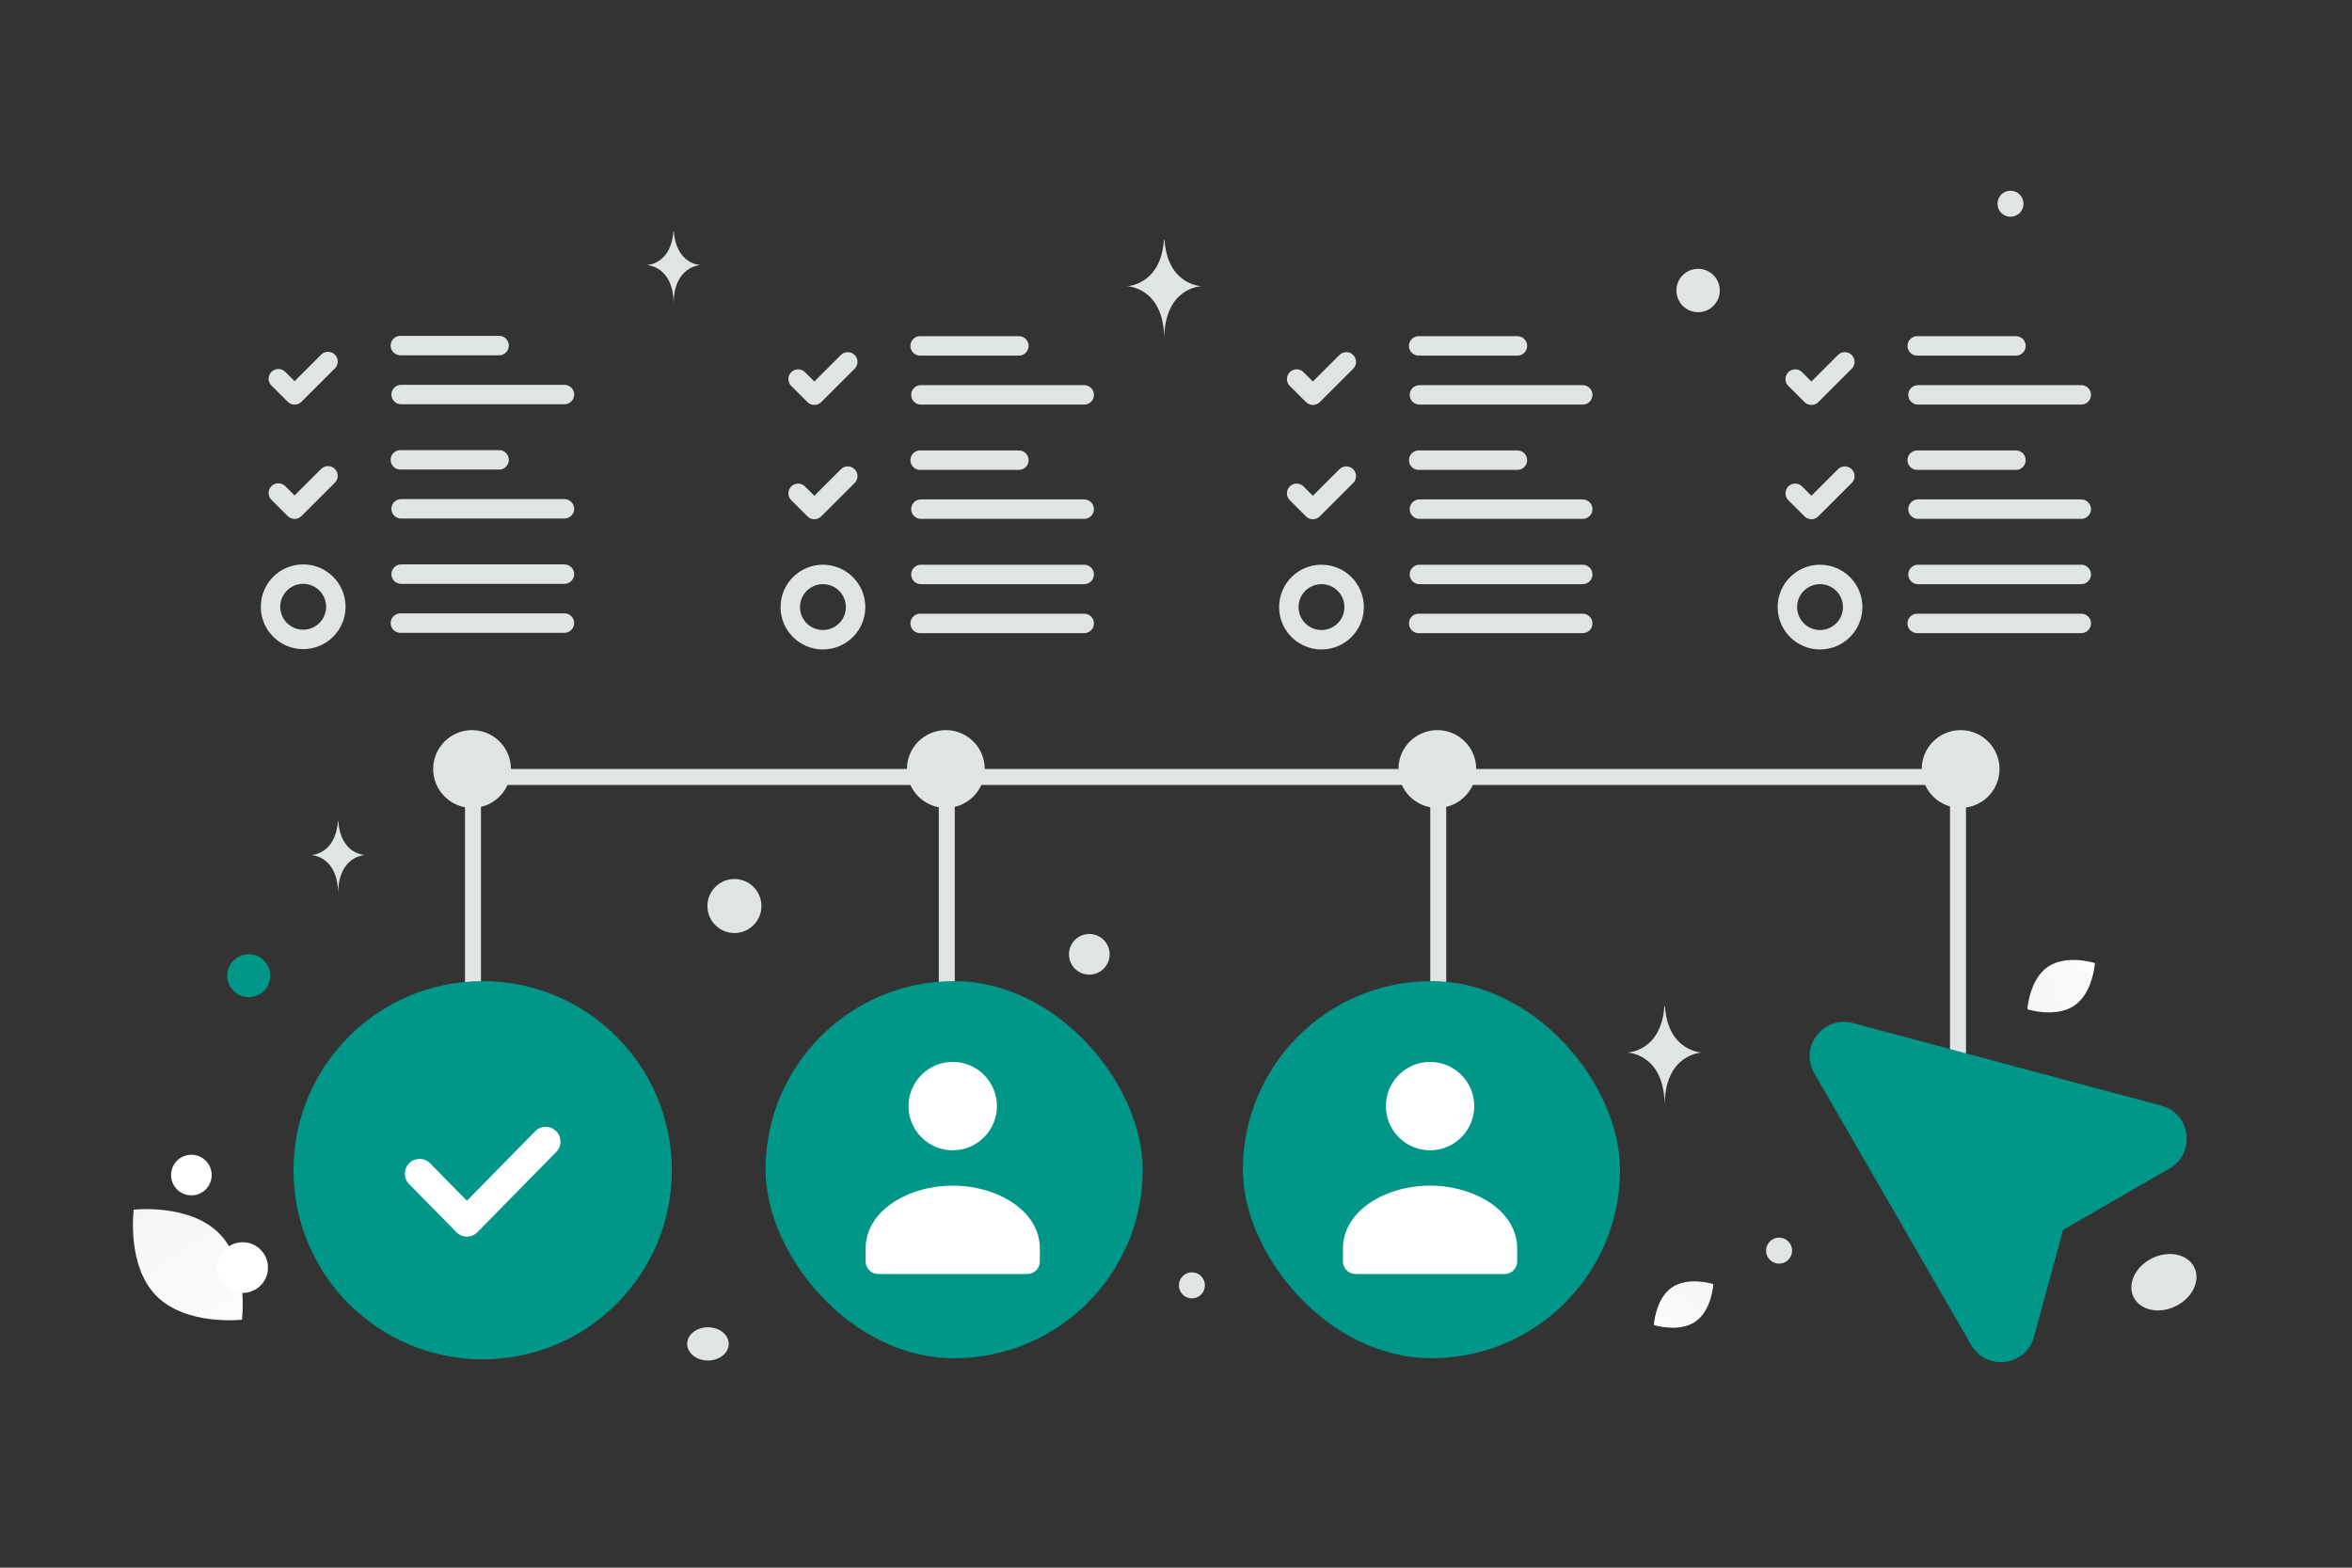 <svg width="900" height="600" viewBox="0 0 900 600" fill="none" xmlns="http://www.w3.org/2000/svg"><rect x="0" y="0" width="900" height="600" fill="#333333" stroke="none"/><path fill="transparent" d="M0 0h900v600H0z"/><path stroke="#E1E4E5" stroke-width="6.113" d="M749.235 298.381v139.357M550.348 298.381v184.005M362.285 298.381v184.005M180.986 298.381v184.005m569.252-185.007h-200.24m12.177 0H361.934m18.942 0h-200.24"/><circle cx="750.238" cy="294.322" r="14.883" fill="#E1E4E5"/><circle cx="549.998" cy="294.322" r="14.883" fill="#E1E4E5"/><circle cx="361.934" cy="294.322" r="14.883" fill="#E1E4E5"/><circle cx="180.636" cy="294.322" r="14.883" fill="#E1E4E5"/><rect x="292.933" y="375.501" width="144.338" height="144.338" rx="72.169" fill="#009688"/><path fill-rule="evenodd" clip-rule="evenodd" d="M397.903 477.945v4.825c0 2.664-2.134 4.826-4.762 4.826h-57.147c-2.629 0-4.763-2.162-4.763-4.826v-4.903c0-14.602 16.468-24.09 33.336-24.09s33.336 9.493 33.336 24.09m-21.384-66.484c6.604 6.604 6.604 17.31 0 23.914-6.604 6.603-17.31 6.603-23.914 0-6.603-6.604-6.603-17.31 0-23.914 6.604-6.603 17.31-6.603 23.914 0z" fill="#fff"/><rect x="475.584" y="375.501" width="144.338" height="144.338" rx="72.169" fill="#009688"/><path fill-rule="evenodd" clip-rule="evenodd" d="M580.556 477.945v4.825c0 2.664-2.134 4.826-4.763 4.826h-57.146c-2.629 0-4.763-2.162-4.763-4.826v-4.903c0-14.602 16.468-24.09 33.336-24.09s33.336 9.493 33.336 24.09m-21.385-66.484c6.604 6.604 6.604 17.31 0 23.914-6.603 6.603-17.31 6.603-23.913 0-6.604-6.604-6.604-17.31 0-23.914 6.603-6.603 17.31-6.603 23.913 0z" fill="#fff"/><path fill-rule="evenodd" clip-rule="evenodd" d="M184.695 520.269c-39.974 0-72.384-32.41-72.384-72.384 0-39.974 32.41-72.384 72.384-72.384 39.974 0 72.384 32.41 72.384 72.384 0 39.974-32.41 72.384-72.384 72.384z" fill="#009688"/><path d="m208.822 436.917-30.153 30.709-18.103-18.423" stroke="#fff" stroke-width="11.307" stroke-linecap="round" stroke-linejoin="round"/><path fill-rule="evenodd" clip-rule="evenodd" d="m830.185 447.205-40.734 23.517-11.156 40.928c-3.065 11.253-18.185 13.205-24.016 3.107L694.248 410.78c-5.841-10.117 3.464-22.255 14.761-19.228l118.023 31.624c11.281 3.023 13.281 18.181 3.153 24.029z" fill="#009688"/><path d="m125.511 138.371-12.783 12.771-6.211-6.192m46.691-12.69h37.781m-37.487 18.744h62.48m-90.471 31.103-12.783 12.771-6.211-6.192m46.691-12.69h37.781m-37.487 18.744h62.48m-.001 43.735h-62.773m62.774-18.744h-62.48" stroke="#E1E4E5" stroke-width="7.441" stroke-linecap="round" stroke-linejoin="round"/><path clip-rule="evenodd" d="M116.014 244.723c6.901 0 12.495-5.594 12.495-12.495 0-6.902-5.594-12.496-12.495-12.496-6.902 0-12.496 5.594-12.496 12.496 0 6.901 5.594 12.495 12.496 12.495z" stroke="#E1E4E5" stroke-width="7.441" stroke-linecap="round" stroke-linejoin="round"/><path d="m324.398 138.495-12.784 12.771-6.21-6.192m46.69-12.69h37.782m-37.487 18.743h62.479m-90.47 31.104-12.784 12.771-6.21-6.192m46.69-12.69h37.782m-37.487 18.744h62.479m0 43.735h-62.774m62.774-18.744h-62.479" stroke="#E1E4E5" stroke-width="7.441" stroke-linecap="round" stroke-linejoin="round"/><path clip-rule="evenodd" d="M314.9 244.847c6.902 0 12.496-5.594 12.496-12.496 0-6.901-5.594-12.496-12.496-12.496-6.901 0-12.496 5.595-12.496 12.496 0 6.902 5.595 12.496 12.496 12.496z" stroke="#E1E4E5" stroke-width="7.441" stroke-linecap="round" stroke-linejoin="round"/><path d="m515.167 138.495-12.783 12.771-6.211-6.192m46.691-12.69h37.782m-37.488 18.743h62.48m-90.471 31.104-12.783 12.771-6.211-6.192m46.691-12.69h37.782m-37.488 18.744h62.48m-.001 43.735h-62.773m62.774-18.744h-62.48" stroke="#E1E4E5" stroke-width="7.441" stroke-linecap="round" stroke-linejoin="round"/><path clip-rule="evenodd" d="M505.67 244.847c6.901 0 12.496-5.595 12.496-12.496 0-6.901-5.595-12.496-12.496-12.496-6.902 0-12.496 5.595-12.496 12.496 0 6.901 5.594 12.496 12.496 12.496z" stroke="#E1E4E5" stroke-width="7.441" stroke-linecap="round" stroke-linejoin="round"/><path d="m705.935 138.495-12.783 12.771-6.211-6.192m46.692-12.69h37.781m-37.487 18.743h62.48m-90.472 31.104-12.783 12.771-6.211-6.192m46.692-12.69h37.781m-37.487 18.744h62.48m-.001 43.735h-62.773m62.774-18.744h-62.48" stroke="#E1E4E5" stroke-width="7.441" stroke-linecap="round" stroke-linejoin="round"/><path clip-rule="evenodd" d="M696.438 244.847c6.901 0 12.496-5.594 12.496-12.496 0-6.901-5.595-12.496-12.496-12.496-6.901 0-12.496 5.595-12.496 12.496 0 6.902 5.595 12.496 12.496 12.496z" stroke="#E1E4E5" stroke-width="7.441" stroke-linecap="round" stroke-linejoin="round"/><path d="M648.746 505.833c-6.292 4.332-15.902 1.301-15.902 1.301s.597-10.053 6.893-14.381c6.292-4.332 15.898-1.305 15.898-1.305s-.597 10.053-6.889 14.385z" fill="url(#a)"/><path d="M793.776 384.86c7.133-4.885 7.838-16.268 7.838-16.268s-10.862-3.455-17.992 1.436c-7.133 4.885-7.841 16.262-7.841 16.262s10.862 3.455 17.995-1.43z" fill="url(#b)"/><path d="M59.776 495.909c11.426 11.628 32.791 9.176 32.791 9.176s2.827-21.305-8.609-32.927c-11.425-11.629-32.78-9.184-32.78-9.184s-2.827 21.306 8.599 32.935z" fill="url(#c)"/><circle r="8.222" transform="matrix(-1 0 0 1 95.18 373.426)" fill="#009688"/><circle r="9.701" transform="matrix(-1 0 0 1 92.844 485.143)" fill="#fff"/><circle r="7.782" transform="matrix(-1 0 0 1 416.828 365.238)" fill="#E1E4E5"/><circle r="4.981" transform="matrix(-1 0 0 1 769.321 77.98)" fill="#E1E4E5"/><circle r="4.981" transform="matrix(-1 0 0 1 456.088 491.936)" fill="#E1E4E5"/><circle r="4.981" transform="matrix(-1 0 0 1 680.774 478.654)" fill="#E1E4E5"/><circle r="7.769" transform="scale(1 -1) rotate(-75 -256.432 -272.584)" fill="#fff"/><circle r="10.335" transform="matrix(-1 0 0 1 281.028 346.761)" fill="#E1E4E5"/><ellipse rx="7.95" ry="6.36" transform="matrix(-1 0 0 1 270.895 514.345)" fill="#E1E4E5"/><ellipse rx="12.94" ry="10.216" transform="scale(-1 1) rotate(26.006 -1476.576 -1547.508)" fill="#E1E4E5"/><circle transform="matrix(0 1 1 0 649.783 111.186)" fill="#E1E4E5" r="8.301"/><path d="M636.869 385.127h.208c1.231 17.449 14.208 17.718 14.208 17.718s-14.31.279-14.31 20.442c0-20.163-14.31-20.442-14.31-20.442s12.972-.269 14.204-17.718zM445.387 91.816h.208c1.231 17.45 14.208 17.718 14.208 17.718s-14.31.28-14.31 20.442c0-20.162-14.31-20.442-14.31-20.442s12.972-.268 14.204-17.718zm-187.695-3.32h.15c.888 12.768 10.246 12.965 10.246 12.965s-10.319.204-10.319 14.957c0-14.753-10.32-14.957-10.32-14.957s9.355-.197 10.243-12.965zM129.299 314.29h.15c.888 12.768 10.246 12.965 10.246 12.965s-10.319.204-10.319 14.958c0-14.754-10.319-14.958-10.319-14.958s9.354-.197 10.242-12.965z" fill="#E1E4E5"/><defs><linearGradient id="a" x1="624.237" y1="520.045" x2="673.769" y2="467.838" gradientUnits="userSpaceOnUse"><stop stop-color="#fff"/><stop offset="1" stop-color="#EEE"/></linearGradient><linearGradient id="b" x1="818.75" y1="364.75" x2="743.471" y2="395.847" gradientUnits="userSpaceOnUse"><stop stop-color="#fff"/><stop offset="1" stop-color="#EEE"/></linearGradient><linearGradient id="c" x1="105.362" y1="535.63" x2="22.763" y2="406.149" gradientUnits="userSpaceOnUse"><stop stop-color="#fff"/><stop offset="1" stop-color="#EEE"/></linearGradient></defs></svg>